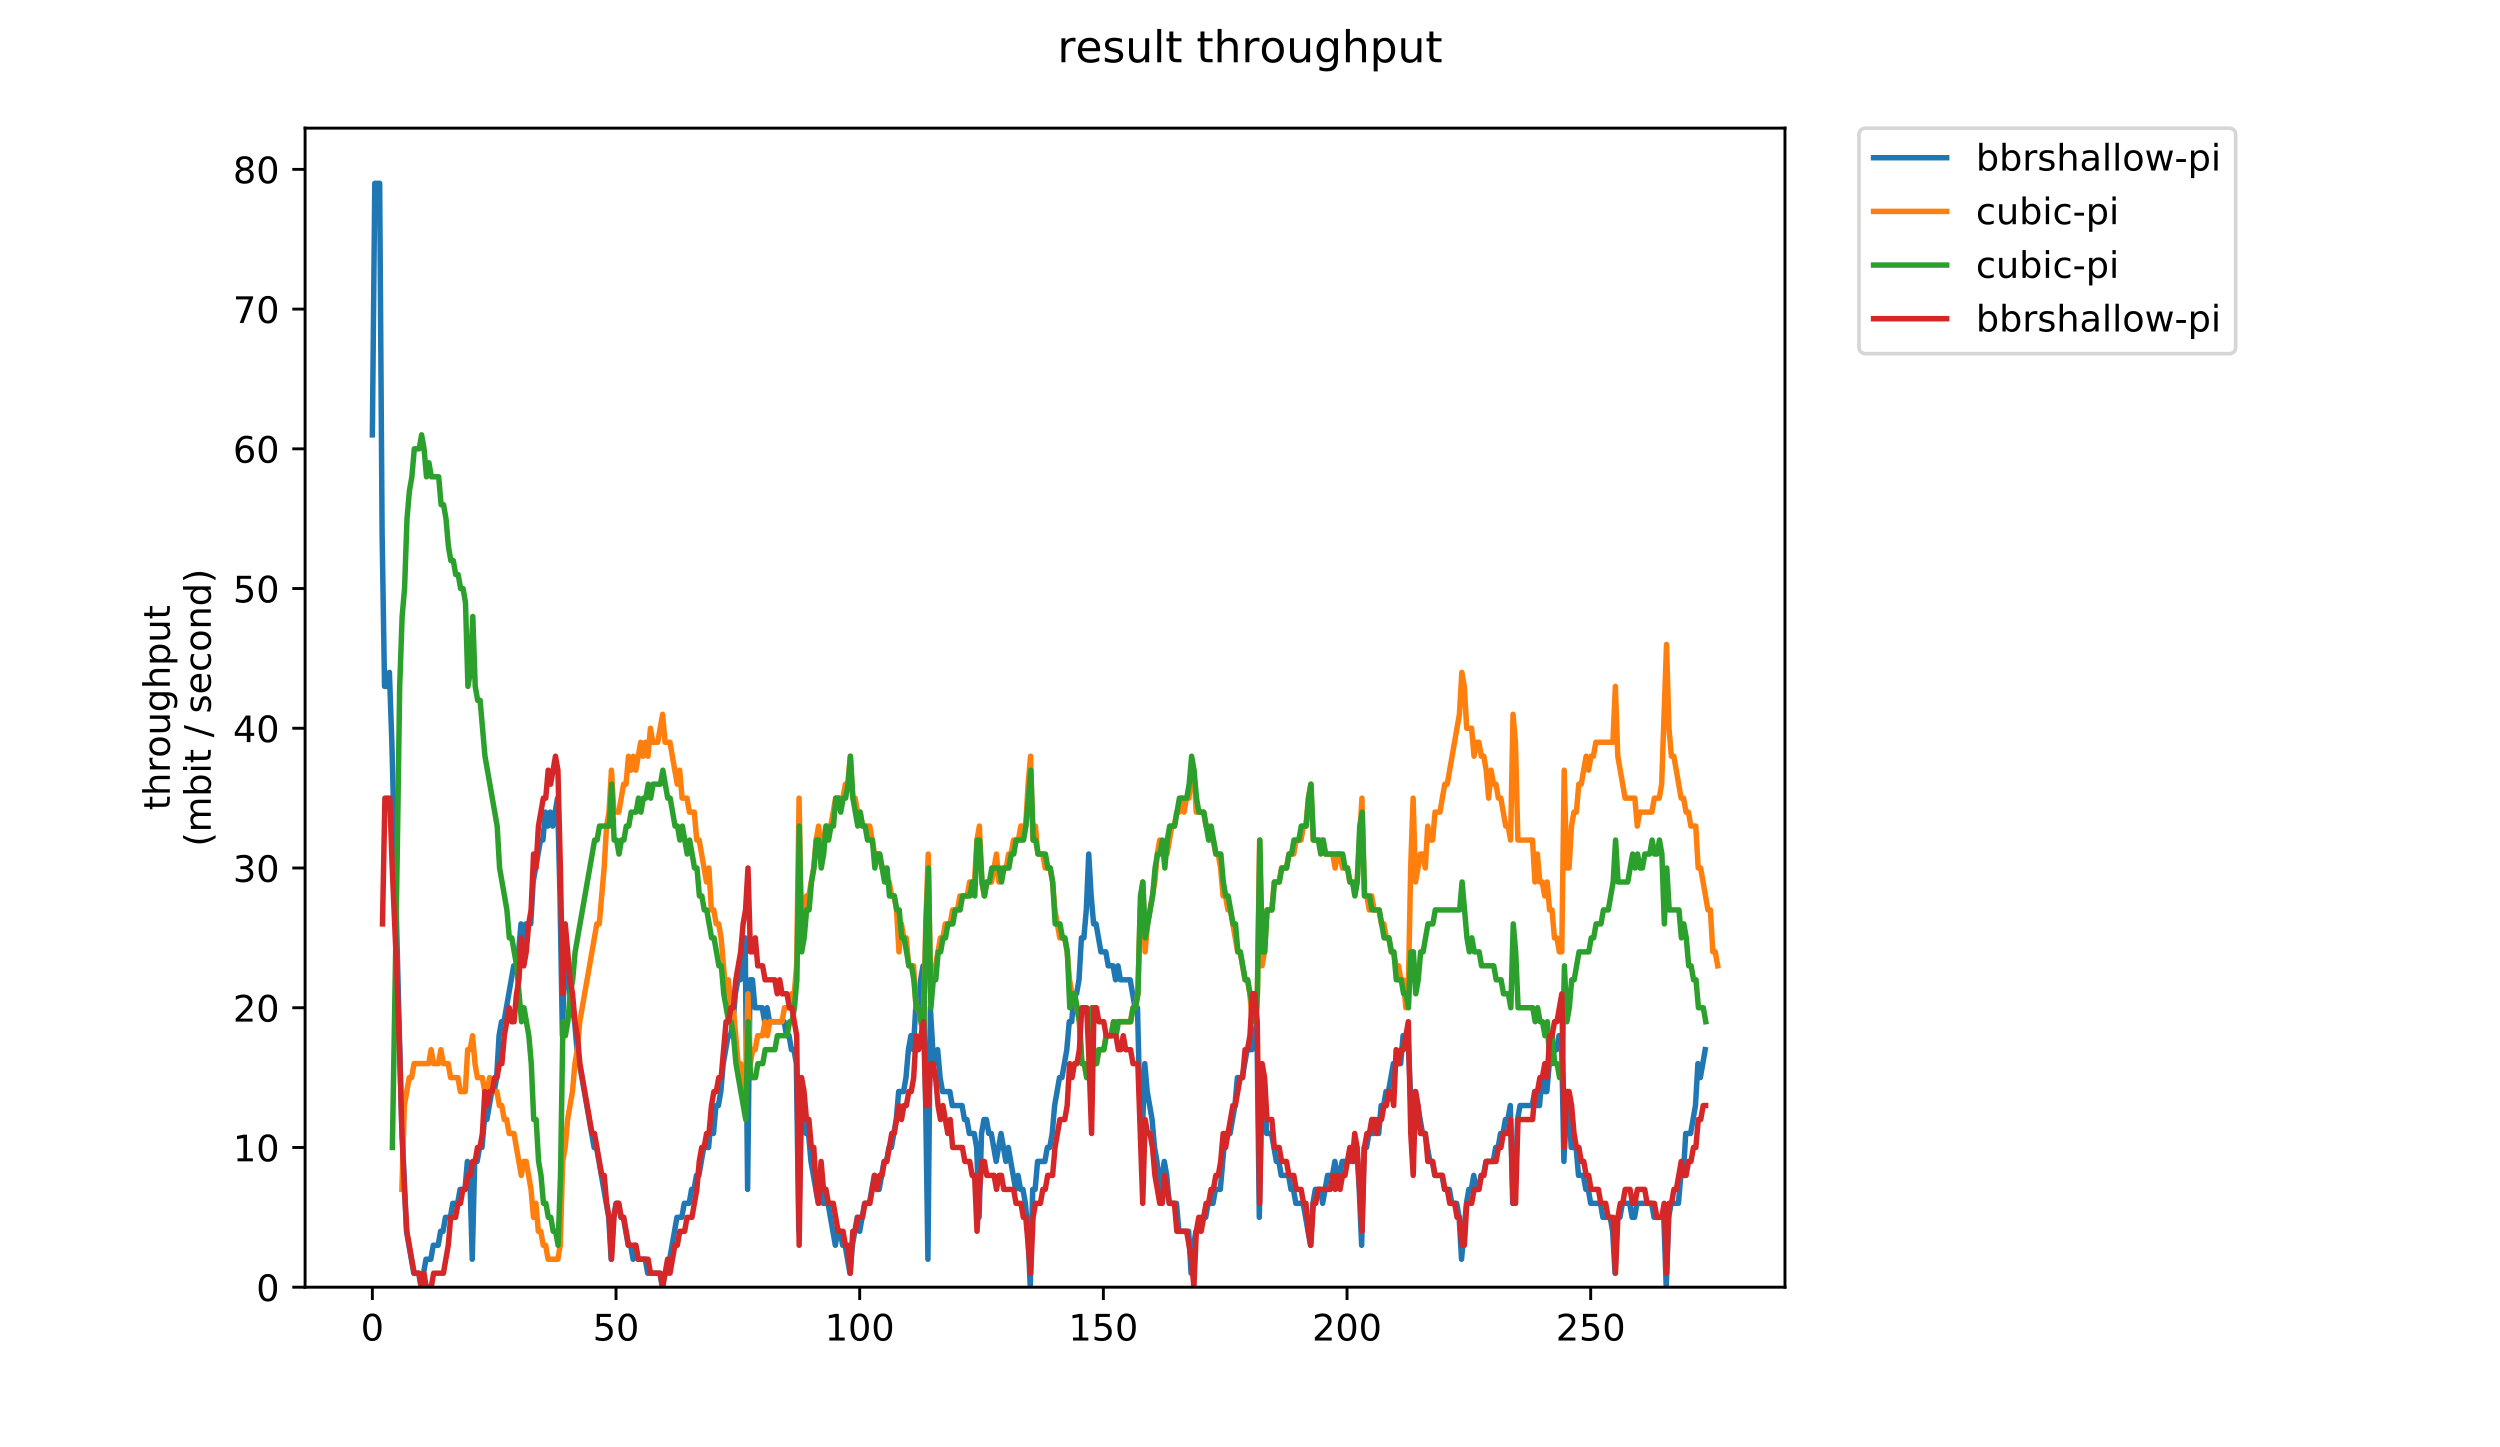 <?xml version="1.0" encoding="utf-8" standalone="no"?>
<!DOCTYPE svg PUBLIC "-//W3C//DTD SVG 1.1//EN"
  "http://www.w3.org/Graphics/SVG/1.1/DTD/svg11.dtd">
<!-- Created with matplotlib (https://matplotlib.org/) -->
<svg height="396pt" version="1.1" viewBox="0 0 684 396" width="684pt" xmlns="http://www.w3.org/2000/svg" xmlns:xlink="http://www.w3.org/1999/xlink">
 <defs>
  <style type="text/css">
*{stroke-linecap:butt;stroke-linejoin:round;}
  </style>
 </defs>
 <g id="figure_1">
  <g id="patch_1">
   <path d="M 0 396 
L 684 396 
L 684 0 
L 0 0 
z
" style="fill:#ffffff;"/>
  </g>
  <g id="axes_1">
   <g id="patch_2">
    <path d="M 83.472 352.174 
L 488.365 352.174 
L 488.365 35.062 
L 83.472 35.062 
z
" style="fill:#ffffff;"/>
   </g>
   <g id="matplotlib.axis_1">
    <g id="xtick_1">
     <g id="line2d_1">
      <defs>
       <path d="M 0 0 
L 0 3.5 
" id="mef75e52e26" style="stroke:#000000;stroke-width:0.8;"/>
      </defs>
      <g>
       <use style="stroke:#000000;stroke-width:0.8;" x="101.877" xlink:href="#mef75e52e26" y="352.174"/>
      </g>
     </g>
     <g id="text_1">
      <!-- 0 -->
      <defs>
       <path d="M 31.781 66.406 
Q 24.172 66.406 20.328 58.906 
Q 16.5 51.422 16.5 36.375 
Q 16.5 21.391 20.328 13.891 
Q 24.172 6.391 31.781 6.391 
Q 39.453 6.391 43.281 13.891 
Q 47.125 21.391 47.125 36.375 
Q 47.125 51.422 43.281 58.906 
Q 39.453 66.406 31.781 66.406 
z
M 31.781 74.219 
Q 44.047 74.219 50.516 64.516 
Q 56.984 54.828 56.984 36.375 
Q 56.984 17.969 50.516 8.266 
Q 44.047 -1.422 31.781 -1.422 
Q 19.531 -1.422 13.062 8.266 
Q 6.594 17.969 6.594 36.375 
Q 6.594 54.828 13.062 64.516 
Q 19.531 74.219 31.781 74.219 
z
" id="DejaVuSans-48"/>
      </defs>
      <g transform="translate(98.695 366.773)scale(0.1 -0.1)">
       <use xlink:href="#DejaVuSans-48"/>
      </g>
     </g>
    </g>
    <g id="xtick_2">
     <g id="line2d_2">
      <g>
       <use style="stroke:#000000;stroke-width:0.8;" x="168.544" xlink:href="#mef75e52e26" y="352.174"/>
      </g>
     </g>
     <g id="text_2">
      <!-- 50 -->
      <defs>
       <path d="M 10.797 72.906 
L 49.516 72.906 
L 49.516 64.594 
L 19.828 64.594 
L 19.828 46.734 
Q 21.969 47.469 24.109 47.828 
Q 26.266 48.188 28.422 48.188 
Q 40.625 48.188 47.75 41.5 
Q 54.891 34.812 54.891 23.391 
Q 54.891 11.625 47.562 5.094 
Q 40.234 -1.422 26.906 -1.422 
Q 22.312 -1.422 17.547 -0.641 
Q 12.797 0.141 7.719 1.703 
L 7.719 11.625 
Q 12.109 9.234 16.797 8.062 
Q 21.484 6.891 26.703 6.891 
Q 35.156 6.891 40.078 11.328 
Q 45.016 15.766 45.016 23.391 
Q 45.016 31 40.078 35.438 
Q 35.156 39.891 26.703 39.891 
Q 22.75 39.891 18.812 39.016 
Q 14.891 38.141 10.797 36.281 
z
" id="DejaVuSans-53"/>
      </defs>
      <g transform="translate(162.182 366.773)scale(0.1 -0.1)">
       <use xlink:href="#DejaVuSans-53"/>
       <use x="63.623" xlink:href="#DejaVuSans-48"/>
      </g>
     </g>
    </g>
    <g id="xtick_3">
     <g id="line2d_3">
      <g>
       <use style="stroke:#000000;stroke-width:0.8;" x="235.212" xlink:href="#mef75e52e26" y="352.174"/>
      </g>
     </g>
     <g id="text_3">
      <!-- 100 -->
      <defs>
       <path d="M 12.406 8.297 
L 28.516 8.297 
L 28.516 63.922 
L 10.984 60.406 
L 10.984 69.391 
L 28.422 72.906 
L 38.281 72.906 
L 38.281 8.297 
L 54.391 8.297 
L 54.391 0 
L 12.406 0 
z
" id="DejaVuSans-49"/>
      </defs>
      <g transform="translate(225.668 366.773)scale(0.1 -0.1)">
       <use xlink:href="#DejaVuSans-49"/>
       <use x="63.623" xlink:href="#DejaVuSans-48"/>
       <use x="127.246" xlink:href="#DejaVuSans-48"/>
      </g>
     </g>
    </g>
    <g id="xtick_4">
     <g id="line2d_4">
      <g>
       <use style="stroke:#000000;stroke-width:0.8;" x="301.879" xlink:href="#mef75e52e26" y="352.174"/>
      </g>
     </g>
     <g id="text_4">
      <!-- 150 -->
      <g transform="translate(292.335 366.773)scale(0.1 -0.1)">
       <use xlink:href="#DejaVuSans-49"/>
       <use x="63.623" xlink:href="#DejaVuSans-53"/>
       <use x="127.246" xlink:href="#DejaVuSans-48"/>
      </g>
     </g>
    </g>
    <g id="xtick_5">
     <g id="line2d_5">
      <g>
       <use style="stroke:#000000;stroke-width:0.8;" x="368.547" xlink:href="#mef75e52e26" y="352.174"/>
      </g>
     </g>
     <g id="text_5">
      <!-- 200 -->
      <defs>
       <path d="M 19.188 8.297 
L 53.609 8.297 
L 53.609 0 
L 7.328 0 
L 7.328 8.297 
Q 12.938 14.109 22.625 23.891 
Q 32.328 33.688 34.812 36.531 
Q 39.547 41.844 41.422 45.531 
Q 43.312 49.219 43.312 52.781 
Q 43.312 58.594 39.234 62.25 
Q 35.156 65.922 28.609 65.922 
Q 23.969 65.922 18.812 64.312 
Q 13.672 62.703 7.812 59.422 
L 7.812 69.391 
Q 13.766 71.781 18.938 73 
Q 24.125 74.219 28.422 74.219 
Q 39.75 74.219 46.484 68.547 
Q 53.219 62.891 53.219 53.422 
Q 53.219 48.922 51.531 44.891 
Q 49.859 40.875 45.406 35.406 
Q 44.188 33.984 37.641 27.219 
Q 31.109 20.453 19.188 8.297 
z
" id="DejaVuSans-50"/>
      </defs>
      <g transform="translate(359.003 366.773)scale(0.1 -0.1)">
       <use xlink:href="#DejaVuSans-50"/>
       <use x="63.623" xlink:href="#DejaVuSans-48"/>
       <use x="127.246" xlink:href="#DejaVuSans-48"/>
      </g>
     </g>
    </g>
    <g id="xtick_6">
     <g id="line2d_6">
      <g>
       <use style="stroke:#000000;stroke-width:0.8;" x="435.214" xlink:href="#mef75e52e26" y="352.174"/>
      </g>
     </g>
     <g id="text_6">
      <!-- 250 -->
      <g transform="translate(425.67 366.773)scale(0.1 -0.1)">
       <use xlink:href="#DejaVuSans-50"/>
       <use x="63.623" xlink:href="#DejaVuSans-53"/>
       <use x="127.246" xlink:href="#DejaVuSans-48"/>
      </g>
     </g>
    </g>
   </g>
   <g id="matplotlib.axis_2">
    <g id="ytick_1">
     <g id="line2d_7">
      <defs>
       <path d="M 0 0 
L -3.5 0 
" id="m7bef129766" style="stroke:#000000;stroke-width:0.8;"/>
      </defs>
      <g>
       <use style="stroke:#000000;stroke-width:0.8;" x="83.472" xlink:href="#m7bef129766" y="352.174"/>
      </g>
     </g>
     <g id="text_7">
      <!-- 0 -->
      <g transform="translate(70.11 355.973)scale(0.1 -0.1)">
       <use xlink:href="#DejaVuSans-48"/>
      </g>
     </g>
    </g>
    <g id="ytick_2">
     <g id="line2d_8">
      <g>
       <use style="stroke:#000000;stroke-width:0.8;" x="83.472" xlink:href="#m7bef129766" y="313.945"/>
      </g>
     </g>
     <g id="text_8">
      <!-- 10 -->
      <g transform="translate(63.747 317.744)scale(0.1 -0.1)">
       <use xlink:href="#DejaVuSans-49"/>
       <use x="63.623" xlink:href="#DejaVuSans-48"/>
      </g>
     </g>
    </g>
    <g id="ytick_3">
     <g id="line2d_9">
      <g>
       <use style="stroke:#000000;stroke-width:0.8;" x="83.472" xlink:href="#m7bef129766" y="275.716"/>
      </g>
     </g>
     <g id="text_9">
      <!-- 20 -->
      <g transform="translate(63.747 279.515)scale(0.1 -0.1)">
       <use xlink:href="#DejaVuSans-50"/>
       <use x="63.623" xlink:href="#DejaVuSans-48"/>
      </g>
     </g>
    </g>
    <g id="ytick_4">
     <g id="line2d_10">
      <g>
       <use style="stroke:#000000;stroke-width:0.8;" x="83.472" xlink:href="#m7bef129766" y="237.486"/>
      </g>
     </g>
     <g id="text_10">
      <!-- 30 -->
      <defs>
       <path d="M 40.578 39.312 
Q 47.656 37.797 51.625 33 
Q 55.609 28.219 55.609 21.188 
Q 55.609 10.406 48.188 4.484 
Q 40.766 -1.422 27.094 -1.422 
Q 22.516 -1.422 17.656 -0.516 
Q 12.797 0.391 7.625 2.203 
L 7.625 11.719 
Q 11.719 9.328 16.594 8.109 
Q 21.484 6.891 26.812 6.891 
Q 36.078 6.891 40.938 10.547 
Q 45.797 14.203 45.797 21.188 
Q 45.797 27.641 41.281 31.266 
Q 36.766 34.906 28.719 34.906 
L 20.219 34.906 
L 20.219 43.016 
L 29.109 43.016 
Q 36.375 43.016 40.234 45.922 
Q 44.094 48.828 44.094 54.297 
Q 44.094 59.906 40.109 62.906 
Q 36.141 65.922 28.719 65.922 
Q 24.656 65.922 20.016 65.031 
Q 15.375 64.156 9.812 62.312 
L 9.812 71.094 
Q 15.438 72.656 20.344 73.438 
Q 25.25 74.219 29.594 74.219 
Q 40.828 74.219 47.359 69.109 
Q 53.906 64.016 53.906 55.328 
Q 53.906 49.266 50.438 45.094 
Q 46.969 40.922 40.578 39.312 
z
" id="DejaVuSans-51"/>
      </defs>
      <g transform="translate(63.747 241.286)scale(0.1 -0.1)">
       <use xlink:href="#DejaVuSans-51"/>
       <use x="63.623" xlink:href="#DejaVuSans-48"/>
      </g>
     </g>
    </g>
    <g id="ytick_5">
     <g id="line2d_11">
      <g>
       <use style="stroke:#000000;stroke-width:0.8;" x="83.472" xlink:href="#m7bef129766" y="199.257"/>
      </g>
     </g>
     <g id="text_11">
      <!-- 40 -->
      <defs>
       <path d="M 37.797 64.312 
L 12.891 25.391 
L 37.797 25.391 
z
M 35.203 72.906 
L 47.609 72.906 
L 47.609 25.391 
L 58.016 25.391 
L 58.016 17.188 
L 47.609 17.188 
L 47.609 0 
L 37.797 0 
L 37.797 17.188 
L 4.891 17.188 
L 4.891 26.703 
z
" id="DejaVuSans-52"/>
      </defs>
      <g transform="translate(63.747 203.056)scale(0.1 -0.1)">
       <use xlink:href="#DejaVuSans-52"/>
       <use x="63.623" xlink:href="#DejaVuSans-48"/>
      </g>
     </g>
    </g>
    <g id="ytick_6">
     <g id="line2d_12">
      <g>
       <use style="stroke:#000000;stroke-width:0.8;" x="83.472" xlink:href="#m7bef129766" y="161.028"/>
      </g>
     </g>
     <g id="text_12">
      <!-- 50 -->
      <g transform="translate(63.747 164.827)scale(0.1 -0.1)">
       <use xlink:href="#DejaVuSans-53"/>
       <use x="63.623" xlink:href="#DejaVuSans-48"/>
      </g>
     </g>
    </g>
    <g id="ytick_7">
     <g id="line2d_13">
      <g>
       <use style="stroke:#000000;stroke-width:0.8;" x="83.472" xlink:href="#m7bef129766" y="122.799"/>
      </g>
     </g>
     <g id="text_13">
      <!-- 60 -->
      <defs>
       <path d="M 33.016 40.375 
Q 26.375 40.375 22.484 35.828 
Q 18.609 31.297 18.609 23.391 
Q 18.609 15.531 22.484 10.953 
Q 26.375 6.391 33.016 6.391 
Q 39.656 6.391 43.531 10.953 
Q 47.406 15.531 47.406 23.391 
Q 47.406 31.297 43.531 35.828 
Q 39.656 40.375 33.016 40.375 
z
M 52.594 71.297 
L 52.594 62.312 
Q 48.875 64.062 45.094 64.984 
Q 41.312 65.922 37.594 65.922 
Q 27.828 65.922 22.672 59.328 
Q 17.531 52.734 16.797 39.406 
Q 19.672 43.656 24.016 45.922 
Q 28.375 48.188 33.594 48.188 
Q 44.578 48.188 50.953 41.516 
Q 57.328 34.859 57.328 23.391 
Q 57.328 12.156 50.688 5.359 
Q 44.047 -1.422 33.016 -1.422 
Q 20.359 -1.422 13.672 8.266 
Q 6.984 17.969 6.984 36.375 
Q 6.984 53.656 15.188 63.938 
Q 23.391 74.219 37.203 74.219 
Q 40.922 74.219 44.703 73.484 
Q 48.484 72.75 52.594 71.297 
z
" id="DejaVuSans-54"/>
      </defs>
      <g transform="translate(63.747 126.598)scale(0.1 -0.1)">
       <use xlink:href="#DejaVuSans-54"/>
       <use x="63.623" xlink:href="#DejaVuSans-48"/>
      </g>
     </g>
    </g>
    <g id="ytick_8">
     <g id="line2d_14">
      <g>
       <use style="stroke:#000000;stroke-width:0.8;" x="83.472" xlink:href="#m7bef129766" y="84.569"/>
      </g>
     </g>
     <g id="text_14">
      <!-- 70 -->
      <defs>
       <path d="M 8.203 72.906 
L 55.078 72.906 
L 55.078 68.703 
L 28.609 0 
L 18.312 0 
L 43.219 64.594 
L 8.203 64.594 
z
" id="DejaVuSans-55"/>
      </defs>
      <g transform="translate(63.747 88.369)scale(0.1 -0.1)">
       <use xlink:href="#DejaVuSans-55"/>
       <use x="63.623" xlink:href="#DejaVuSans-48"/>
      </g>
     </g>
    </g>
    <g id="ytick_9">
     <g id="line2d_15">
      <g>
       <use style="stroke:#000000;stroke-width:0.8;" x="83.472" xlink:href="#m7bef129766" y="46.34"/>
      </g>
     </g>
     <g id="text_15">
      <!-- 80 -->
      <defs>
       <path d="M 31.781 34.625 
Q 24.75 34.625 20.719 30.859 
Q 16.703 27.094 16.703 20.516 
Q 16.703 13.922 20.719 10.156 
Q 24.75 6.391 31.781 6.391 
Q 38.812 6.391 42.859 10.172 
Q 46.922 13.969 46.922 20.516 
Q 46.922 27.094 42.891 30.859 
Q 38.875 34.625 31.781 34.625 
z
M 21.922 38.812 
Q 15.578 40.375 12.031 44.719 
Q 8.5 49.078 8.5 55.328 
Q 8.5 64.062 14.719 69.141 
Q 20.953 74.219 31.781 74.219 
Q 42.672 74.219 48.875 69.141 
Q 55.078 64.062 55.078 55.328 
Q 55.078 49.078 51.531 44.719 
Q 48 40.375 41.703 38.812 
Q 48.828 37.156 52.797 32.312 
Q 56.781 27.484 56.781 20.516 
Q 56.781 9.906 50.312 4.234 
Q 43.844 -1.422 31.781 -1.422 
Q 19.734 -1.422 13.25 4.234 
Q 6.781 9.906 6.781 20.516 
Q 6.781 27.484 10.781 32.312 
Q 14.797 37.156 21.922 38.812 
z
M 18.312 54.391 
Q 18.312 48.734 21.844 45.562 
Q 25.391 42.391 31.781 42.391 
Q 38.141 42.391 41.719 45.562 
Q 45.312 48.734 45.312 54.391 
Q 45.312 60.062 41.719 63.234 
Q 38.141 66.406 31.781 66.406 
Q 25.391 66.406 21.844 63.234 
Q 18.312 60.062 18.312 54.391 
z
" id="DejaVuSans-56"/>
      </defs>
      <g transform="translate(63.747 50.139)scale(0.1 -0.1)">
       <use xlink:href="#DejaVuSans-56"/>
       <use x="63.623" xlink:href="#DejaVuSans-48"/>
      </g>
     </g>
    </g>
    <g id="text_16">
     <!-- throughput -->
     <defs>
      <path d="M 18.312 70.219 
L 18.312 54.688 
L 36.812 54.688 
L 36.812 47.703 
L 18.312 47.703 
L 18.312 18.016 
Q 18.312 11.328 20.141 9.422 
Q 21.969 7.516 27.594 7.516 
L 36.812 7.516 
L 36.812 0 
L 27.594 0 
Q 17.188 0 13.234 3.875 
Q 9.281 7.766 9.281 18.016 
L 9.281 47.703 
L 2.688 47.703 
L 2.688 54.688 
L 9.281 54.688 
L 9.281 70.219 
z
" id="DejaVuSans-116"/>
      <path d="M 54.891 33.016 
L 54.891 0 
L 45.906 0 
L 45.906 32.719 
Q 45.906 40.484 42.875 44.328 
Q 39.844 48.188 33.797 48.188 
Q 26.516 48.188 22.312 43.547 
Q 18.109 38.922 18.109 30.906 
L 18.109 0 
L 9.078 0 
L 9.078 75.984 
L 18.109 75.984 
L 18.109 46.188 
Q 21.344 51.125 25.703 53.562 
Q 30.078 56 35.797 56 
Q 45.219 56 50.047 50.172 
Q 54.891 44.344 54.891 33.016 
z
" id="DejaVuSans-104"/>
      <path d="M 41.109 46.297 
Q 39.594 47.172 37.812 47.578 
Q 36.031 48 33.891 48 
Q 26.266 48 22.188 43.047 
Q 18.109 38.094 18.109 28.812 
L 18.109 0 
L 9.078 0 
L 9.078 54.688 
L 18.109 54.688 
L 18.109 46.188 
Q 20.953 51.172 25.484 53.578 
Q 30.031 56 36.531 56 
Q 37.453 56 38.578 55.875 
Q 39.703 55.766 41.062 55.516 
z
" id="DejaVuSans-114"/>
      <path d="M 30.609 48.391 
Q 23.391 48.391 19.188 42.75 
Q 14.984 37.109 14.984 27.297 
Q 14.984 17.484 19.156 11.844 
Q 23.344 6.203 30.609 6.203 
Q 37.797 6.203 41.984 11.859 
Q 46.188 17.531 46.188 27.297 
Q 46.188 37.016 41.984 42.703 
Q 37.797 48.391 30.609 48.391 
z
M 30.609 56 
Q 42.328 56 49.016 48.375 
Q 55.719 40.766 55.719 27.297 
Q 55.719 13.875 49.016 6.219 
Q 42.328 -1.422 30.609 -1.422 
Q 18.844 -1.422 12.172 6.219 
Q 5.516 13.875 5.516 27.297 
Q 5.516 40.766 12.172 48.375 
Q 18.844 56 30.609 56 
z
" id="DejaVuSans-111"/>
      <path d="M 8.5 21.578 
L 8.5 54.688 
L 17.484 54.688 
L 17.484 21.922 
Q 17.484 14.156 20.5 10.266 
Q 23.531 6.391 29.594 6.391 
Q 36.859 6.391 41.078 11.031 
Q 45.312 15.672 45.312 23.688 
L 45.312 54.688 
L 54.297 54.688 
L 54.297 0 
L 45.312 0 
L 45.312 8.406 
Q 42.047 3.422 37.719 1 
Q 33.406 -1.422 27.688 -1.422 
Q 18.266 -1.422 13.375 4.438 
Q 8.5 10.297 8.5 21.578 
z
M 31.109 56 
z
" id="DejaVuSans-117"/>
      <path d="M 45.406 27.984 
Q 45.406 37.75 41.375 43.109 
Q 37.359 48.484 30.078 48.484 
Q 22.859 48.484 18.828 43.109 
Q 14.797 37.75 14.797 27.984 
Q 14.797 18.266 18.828 12.891 
Q 22.859 7.516 30.078 7.516 
Q 37.359 7.516 41.375 12.891 
Q 45.406 18.266 45.406 27.984 
z
M 54.391 6.781 
Q 54.391 -7.172 48.188 -13.984 
Q 42 -20.797 29.203 -20.797 
Q 24.469 -20.797 20.266 -20.094 
Q 16.062 -19.391 12.109 -17.922 
L 12.109 -9.188 
Q 16.062 -11.328 19.922 -12.344 
Q 23.781 -13.375 27.781 -13.375 
Q 36.625 -13.375 41.016 -8.766 
Q 45.406 -4.156 45.406 5.172 
L 45.406 9.625 
Q 42.625 4.781 38.281 2.391 
Q 33.938 0 27.875 0 
Q 17.828 0 11.672 7.656 
Q 5.516 15.328 5.516 27.984 
Q 5.516 40.672 11.672 48.328 
Q 17.828 56 27.875 56 
Q 33.938 56 38.281 53.609 
Q 42.625 51.219 45.406 46.391 
L 45.406 54.688 
L 54.391 54.688 
z
" id="DejaVuSans-103"/>
      <path d="M 18.109 8.203 
L 18.109 -20.797 
L 9.078 -20.797 
L 9.078 54.688 
L 18.109 54.688 
L 18.109 46.391 
Q 20.953 51.266 25.266 53.625 
Q 29.594 56 35.594 56 
Q 45.562 56 51.781 48.094 
Q 58.016 40.188 58.016 27.297 
Q 58.016 14.406 51.781 6.484 
Q 45.562 -1.422 35.594 -1.422 
Q 29.594 -1.422 25.266 0.953 
Q 20.953 3.328 18.109 8.203 
z
M 48.688 27.297 
Q 48.688 37.203 44.609 42.844 
Q 40.531 48.484 33.406 48.484 
Q 26.266 48.484 22.188 42.844 
Q 18.109 37.203 18.109 27.297 
Q 18.109 17.391 22.188 11.75 
Q 26.266 6.109 33.406 6.109 
Q 40.531 6.109 44.609 11.75 
Q 48.688 17.391 48.688 27.297 
z
" id="DejaVuSans-112"/>
     </defs>
     <g transform="translate(46.47 221.675)rotate(-90)scale(0.1 -0.1)">
      <use xlink:href="#DejaVuSans-116"/>
      <use x="39.209" xlink:href="#DejaVuSans-104"/>
      <use x="102.588" xlink:href="#DejaVuSans-114"/>
      <use x="143.67" xlink:href="#DejaVuSans-111"/>
      <use x="204.852" xlink:href="#DejaVuSans-117"/>
      <use x="268.23" xlink:href="#DejaVuSans-103"/>
      <use x="331.707" xlink:href="#DejaVuSans-104"/>
      <use x="395.086" xlink:href="#DejaVuSans-112"/>
      <use x="458.562" xlink:href="#DejaVuSans-117"/>
      <use x="521.941" xlink:href="#DejaVuSans-116"/>
     </g>
     <!-- (mbit / second) -->
     <defs>
      <path d="M 31 75.875 
Q 24.469 64.656 21.281 53.656 
Q 18.109 42.672 18.109 31.391 
Q 18.109 20.125 21.312 9.062 
Q 24.516 -2 31 -13.188 
L 23.188 -13.188 
Q 15.875 -1.703 12.234 9.375 
Q 8.594 20.453 8.594 31.391 
Q 8.594 42.281 12.203 53.312 
Q 15.828 64.359 23.188 75.875 
z
" id="DejaVuSans-40"/>
      <path d="M 52 44.188 
Q 55.375 50.25 60.062 53.125 
Q 64.75 56 71.094 56 
Q 79.641 56 84.281 50.016 
Q 88.922 44.047 88.922 33.016 
L 88.922 0 
L 79.891 0 
L 79.891 32.719 
Q 79.891 40.578 77.094 44.375 
Q 74.312 48.188 68.609 48.188 
Q 61.625 48.188 57.562 43.547 
Q 53.516 38.922 53.516 30.906 
L 53.516 0 
L 44.484 0 
L 44.484 32.719 
Q 44.484 40.625 41.703 44.406 
Q 38.922 48.188 33.109 48.188 
Q 26.219 48.188 22.156 43.531 
Q 18.109 38.875 18.109 30.906 
L 18.109 0 
L 9.078 0 
L 9.078 54.688 
L 18.109 54.688 
L 18.109 46.188 
Q 21.188 51.219 25.484 53.609 
Q 29.781 56 35.688 56 
Q 41.656 56 45.828 52.969 
Q 50 49.953 52 44.188 
z
" id="DejaVuSans-109"/>
      <path d="M 48.688 27.297 
Q 48.688 37.203 44.609 42.844 
Q 40.531 48.484 33.406 48.484 
Q 26.266 48.484 22.188 42.844 
Q 18.109 37.203 18.109 27.297 
Q 18.109 17.391 22.188 11.75 
Q 26.266 6.109 33.406 6.109 
Q 40.531 6.109 44.609 11.75 
Q 48.688 17.391 48.688 27.297 
z
M 18.109 46.391 
Q 20.953 51.266 25.266 53.625 
Q 29.594 56 35.594 56 
Q 45.562 56 51.781 48.094 
Q 58.016 40.188 58.016 27.297 
Q 58.016 14.406 51.781 6.484 
Q 45.562 -1.422 35.594 -1.422 
Q 29.594 -1.422 25.266 0.953 
Q 20.953 3.328 18.109 8.203 
L 18.109 0 
L 9.078 0 
L 9.078 75.984 
L 18.109 75.984 
z
" id="DejaVuSans-98"/>
      <path d="M 9.422 54.688 
L 18.406 54.688 
L 18.406 0 
L 9.422 0 
z
M 9.422 75.984 
L 18.406 75.984 
L 18.406 64.594 
L 9.422 64.594 
z
" id="DejaVuSans-105"/>
      <path id="DejaVuSans-32"/>
      <path d="M 25.391 72.906 
L 33.688 72.906 
L 8.297 -9.281 
L 0 -9.281 
z
" id="DejaVuSans-47"/>
      <path d="M 44.281 53.078 
L 44.281 44.578 
Q 40.484 46.531 36.375 47.5 
Q 32.281 48.484 27.875 48.484 
Q 21.188 48.484 17.844 46.438 
Q 14.5 44.391 14.5 40.281 
Q 14.5 37.156 16.891 35.375 
Q 19.281 33.594 26.516 31.984 
L 29.594 31.297 
Q 39.156 29.25 43.188 25.516 
Q 47.219 21.781 47.219 15.094 
Q 47.219 7.469 41.188 3.016 
Q 35.156 -1.422 24.609 -1.422 
Q 20.219 -1.422 15.453 -0.562 
Q 10.688 0.297 5.422 2 
L 5.422 11.281 
Q 10.406 8.688 15.234 7.391 
Q 20.062 6.109 24.812 6.109 
Q 31.156 6.109 34.562 8.281 
Q 37.984 10.453 37.984 14.406 
Q 37.984 18.062 35.516 20.016 
Q 33.062 21.969 24.703 23.781 
L 21.578 24.516 
Q 13.234 26.266 9.516 29.906 
Q 5.812 33.547 5.812 39.891 
Q 5.812 47.609 11.281 51.797 
Q 16.75 56 26.812 56 
Q 31.781 56 36.172 55.266 
Q 40.578 54.547 44.281 53.078 
z
" id="DejaVuSans-115"/>
      <path d="M 56.203 29.594 
L 56.203 25.203 
L 14.891 25.203 
Q 15.484 15.922 20.484 11.062 
Q 25.484 6.203 34.422 6.203 
Q 39.594 6.203 44.453 7.469 
Q 49.312 8.734 54.109 11.281 
L 54.109 2.781 
Q 49.266 0.734 44.188 -0.344 
Q 39.109 -1.422 33.891 -1.422 
Q 20.797 -1.422 13.156 6.188 
Q 5.516 13.812 5.516 26.812 
Q 5.516 40.234 12.766 48.109 
Q 20.016 56 32.328 56 
Q 43.359 56 49.781 48.891 
Q 56.203 41.797 56.203 29.594 
z
M 47.219 32.234 
Q 47.125 39.594 43.094 43.984 
Q 39.062 48.391 32.422 48.391 
Q 24.906 48.391 20.391 44.141 
Q 15.875 39.891 15.188 32.172 
z
" id="DejaVuSans-101"/>
      <path d="M 48.781 52.594 
L 48.781 44.188 
Q 44.969 46.297 41.141 47.344 
Q 37.312 48.391 33.406 48.391 
Q 24.656 48.391 19.812 42.844 
Q 14.984 37.312 14.984 27.297 
Q 14.984 17.281 19.812 11.734 
Q 24.656 6.203 33.406 6.203 
Q 37.312 6.203 41.141 7.25 
Q 44.969 8.297 48.781 10.406 
L 48.781 2.094 
Q 45.016 0.344 40.984 -0.531 
Q 36.969 -1.422 32.422 -1.422 
Q 20.062 -1.422 12.781 6.344 
Q 5.516 14.109 5.516 27.297 
Q 5.516 40.672 12.859 48.328 
Q 20.219 56 33.016 56 
Q 37.156 56 41.109 55.141 
Q 45.062 54.297 48.781 52.594 
z
" id="DejaVuSans-99"/>
      <path d="M 54.891 33.016 
L 54.891 0 
L 45.906 0 
L 45.906 32.719 
Q 45.906 40.484 42.875 44.328 
Q 39.844 48.188 33.797 48.188 
Q 26.516 48.188 22.312 43.547 
Q 18.109 38.922 18.109 30.906 
L 18.109 0 
L 9.078 0 
L 9.078 54.688 
L 18.109 54.688 
L 18.109 46.188 
Q 21.344 51.125 25.703 53.562 
Q 30.078 56 35.797 56 
Q 45.219 56 50.047 50.172 
Q 54.891 44.344 54.891 33.016 
z
" id="DejaVuSans-110"/>
      <path d="M 45.406 46.391 
L 45.406 75.984 
L 54.391 75.984 
L 54.391 0 
L 45.406 0 
L 45.406 8.203 
Q 42.578 3.328 38.25 0.953 
Q 33.938 -1.422 27.875 -1.422 
Q 17.969 -1.422 11.734 6.484 
Q 5.516 14.406 5.516 27.297 
Q 5.516 40.188 11.734 48.094 
Q 17.969 56 27.875 56 
Q 33.938 56 38.25 53.625 
Q 42.578 51.266 45.406 46.391 
z
M 14.797 27.297 
Q 14.797 17.391 18.875 11.75 
Q 22.953 6.109 30.078 6.109 
Q 37.203 6.109 41.297 11.75 
Q 45.406 17.391 45.406 27.297 
Q 45.406 37.203 41.297 42.844 
Q 37.203 48.484 30.078 48.484 
Q 22.953 48.484 18.875 42.844 
Q 14.797 37.203 14.797 27.297 
z
" id="DejaVuSans-100"/>
      <path d="M 8.016 75.875 
L 15.828 75.875 
Q 23.141 64.359 26.781 53.312 
Q 30.422 42.281 30.422 31.391 
Q 30.422 20.453 26.781 9.375 
Q 23.141 -1.703 15.828 -13.188 
L 8.016 -13.188 
Q 14.5 -2 17.703 9.062 
Q 20.906 20.125 20.906 31.391 
Q 20.906 42.672 17.703 53.656 
Q 14.5 64.656 8.016 75.875 
z
" id="DejaVuSans-41"/>
     </defs>
     <g transform="translate(57.668 231.609)rotate(-90)scale(0.1 -0.1)">
      <use xlink:href="#DejaVuSans-40"/>
      <use x="39.014" xlink:href="#DejaVuSans-109"/>
      <use x="136.426" xlink:href="#DejaVuSans-98"/>
      <use x="199.902" xlink:href="#DejaVuSans-105"/>
      <use x="227.686" xlink:href="#DejaVuSans-116"/>
      <use x="266.895" xlink:href="#DejaVuSans-32"/>
      <use x="298.682" xlink:href="#DejaVuSans-47"/>
      <use x="332.373" xlink:href="#DejaVuSans-32"/>
      <use x="364.16" xlink:href="#DejaVuSans-115"/>
      <use x="416.26" xlink:href="#DejaVuSans-101"/>
      <use x="477.783" xlink:href="#DejaVuSans-99"/>
      <use x="532.764" xlink:href="#DejaVuSans-111"/>
      <use x="593.945" xlink:href="#DejaVuSans-110"/>
      <use x="657.324" xlink:href="#DejaVuSans-100"/>
      <use x="720.801" xlink:href="#DejaVuSans-41"/>
     </g>
    </g>
   </g>
   <g id="line2d_16">
    <path clip-path="url(#pc8f6d4ff69)" d="M 101.877 118.976 
L 102.543 50.163 
L 103.877 50.163 
L 104.543 145.736 
L 105.21 187.788 
L 105.877 187.788 
L 106.543 183.965 
L 107.21 203.08 
L 109.877 306.299 
L 111.21 336.882 
L 113.21 348.351 
L 114.543 348.351 
L 115.21 352.174 
L 116.543 344.528 
L 117.877 344.528 
L 118.543 340.705 
L 119.877 340.705 
L 120.543 336.882 
L 121.21 336.882 
L 121.877 333.06 
L 123.21 333.06 
L 123.877 329.237 
L 125.21 329.237 
L 125.877 325.414 
L 127.21 325.414 
L 127.877 317.768 
L 128.544 321.591 
L 129.21 344.528 
L 129.877 317.768 
L 130.544 317.768 
L 131.21 313.945 
L 131.877 313.945 
L 132.544 306.299 
L 133.21 306.299 
L 134.544 298.653 
L 135.21 298.653 
L 135.877 294.83 
L 136.544 283.362 
L 137.21 279.539 
L 137.877 279.539 
L 140.544 264.247 
L 141.21 264.247 
L 141.877 260.424 
L 142.544 252.778 
L 143.21 256.601 
L 143.877 252.778 
L 145.21 252.778 
L 145.877 241.309 
L 147.877 229.841 
L 148.544 229.841 
L 149.21 222.195 
L 149.877 226.018 
L 150.544 222.195 
L 151.211 226.018 
L 152.544 218.372 
L 153.211 245.132 
L 153.877 283.362 
L 154.544 260.424 
L 155.211 264.247 
L 155.877 271.893 
L 157.211 279.539 
L 157.877 287.184 
L 162.544 313.945 
L 163.211 313.945 
L 166.544 333.06 
L 167.211 344.528 
L 167.877 333.06 
L 168.544 329.237 
L 169.211 329.237 
L 169.877 333.06 
L 170.544 333.06 
L 171.877 340.705 
L 172.544 340.705 
L 173.211 344.528 
L 173.877 340.705 
L 174.544 344.528 
L 176.544 344.528 
L 177.211 348.351 
L 180.544 348.351 
L 181.211 352.174 
L 181.878 348.351 
L 182.544 348.351 
L 185.211 333.06 
L 186.544 333.06 
L 187.211 329.237 
L 188.544 329.237 
L 189.211 325.414 
L 189.878 325.414 
L 190.544 321.591 
L 191.211 321.591 
L 192.544 313.945 
L 193.878 313.945 
L 194.544 306.299 
L 195.211 310.122 
L 195.878 302.476 
L 196.544 302.476 
L 197.211 298.653 
L 197.878 291.007 
L 199.211 283.362 
L 199.878 283.362 
L 200.544 279.539 
L 201.211 271.893 
L 201.878 268.07 
L 202.544 268.07 
L 203.211 264.247 
L 203.878 256.601 
L 204.544 325.414 
L 205.211 268.07 
L 205.878 268.07 
L 206.545 275.716 
L 208.545 275.716 
L 209.211 279.539 
L 209.878 275.716 
L 210.545 279.539 
L 214.545 279.539 
L 215.211 283.362 
L 215.878 283.362 
L 216.545 287.184 
L 217.211 287.184 
L 217.878 291.007 
L 218.545 336.882 
L 219.211 302.476 
L 220.545 310.122 
L 221.211 310.122 
L 221.878 317.768 
L 223.878 329.237 
L 224.545 321.591 
L 225.211 329.237 
L 226.545 329.237 
L 228.545 340.705 
L 229.211 336.882 
L 229.878 336.882 
L 230.545 340.705 
L 231.211 340.705 
L 232.545 348.351 
L 233.212 340.705 
L 234.545 333.06 
L 235.212 336.882 
L 236.545 329.237 
L 237.878 329.237 
L 239.212 321.591 
L 239.878 325.414 
L 240.545 325.414 
L 241.878 317.768 
L 242.545 317.768 
L 243.212 313.945 
L 243.878 313.945 
L 245.212 306.299 
L 245.878 298.653 
L 247.212 298.653 
L 247.878 294.83 
L 248.545 287.184 
L 249.212 283.362 
L 249.878 287.184 
L 250.545 275.716 
L 251.212 275.716 
L 251.878 268.07 
L 252.545 264.247 
L 253.212 298.653 
L 253.878 344.528 
L 254.545 275.716 
L 255.212 287.184 
L 255.878 291.007 
L 256.545 287.184 
L 257.212 294.83 
L 257.878 298.653 
L 259.879 298.653 
L 260.545 302.476 
L 263.212 302.476 
L 263.879 306.299 
L 264.545 306.299 
L 265.212 310.122 
L 266.545 310.122 
L 267.212 313.945 
L 267.879 333.06 
L 268.545 310.122 
L 269.212 306.299 
L 269.879 306.299 
L 270.545 310.122 
L 271.212 310.122 
L 272.545 317.768 
L 273.879 310.122 
L 275.212 317.768 
L 275.879 313.945 
L 277.879 325.414 
L 278.545 321.591 
L 279.212 325.414 
L 279.879 325.414 
L 280.545 329.237 
L 281.212 336.882 
L 281.879 352.174 
L 282.545 325.414 
L 283.212 325.414 
L 283.879 317.768 
L 285.879 317.768 
L 286.546 313.945 
L 287.212 313.945 
L 287.879 310.122 
L 288.546 302.476 
L 289.879 294.83 
L 290.546 294.83 
L 291.879 287.184 
L 292.546 279.539 
L 293.212 279.539 
L 293.879 271.893 
L 294.546 271.893 
L 295.212 268.07 
L 295.879 256.601 
L 296.546 256.601 
L 297.212 248.955 
L 297.879 233.663 
L 298.546 245.132 
L 299.212 252.778 
L 299.879 252.778 
L 301.212 260.424 
L 302.546 260.424 
L 303.212 264.247 
L 304.546 264.247 
L 305.212 268.07 
L 305.879 264.247 
L 306.546 268.07 
L 309.212 268.07 
L 310.546 275.716 
L 311.212 275.716 
L 311.879 302.476 
L 312.546 310.122 
L 313.212 291.007 
L 313.879 298.653 
L 315.213 306.299 
L 315.879 313.945 
L 316.546 317.768 
L 317.213 325.414 
L 318.546 317.768 
L 319.213 321.591 
L 319.879 329.237 
L 321.879 329.237 
L 322.546 336.882 
L 325.213 336.882 
L 325.879 348.351 
L 326.546 340.705 
L 327.213 336.882 
L 327.879 336.882 
L 328.546 333.06 
L 329.879 333.06 
L 330.546 329.237 
L 331.879 329.237 
L 332.546 325.414 
L 333.879 325.414 
L 335.213 310.122 
L 336.546 310.122 
L 337.879 302.476 
L 338.546 294.83 
L 339.879 294.83 
L 341.213 287.184 
L 342.546 287.184 
L 343.88 279.539 
L 344.546 333.06 
L 345.213 298.653 
L 345.88 294.83 
L 346.546 310.122 
L 347.88 310.122 
L 349.213 317.768 
L 349.88 317.768 
L 350.546 321.591 
L 352.546 321.591 
L 353.213 325.414 
L 353.88 325.414 
L 354.546 329.237 
L 356.546 329.237 
L 358.546 340.705 
L 359.213 329.237 
L 359.88 325.414 
L 361.213 325.414 
L 361.88 329.237 
L 363.213 321.591 
L 364.546 321.591 
L 365.213 317.768 
L 365.88 321.591 
L 366.546 321.591 
L 367.213 317.768 
L 369.213 317.768 
L 369.88 313.945 
L 370.547 317.768 
L 371.213 313.945 
L 371.88 325.414 
L 372.547 340.705 
L 373.213 313.945 
L 373.88 313.945 
L 374.547 310.122 
L 375.88 310.122 
L 376.547 306.299 
L 377.213 310.122 
L 377.88 302.476 
L 378.547 302.476 
L 379.213 298.653 
L 379.88 298.653 
L 381.213 291.007 
L 383.213 291.007 
L 383.88 283.362 
L 385.213 283.362 
L 385.88 298.653 
L 386.547 317.768 
L 387.213 298.653 
L 389.213 310.122 
L 389.88 310.122 
L 391.213 317.768 
L 391.88 317.768 
L 392.547 321.591 
L 394.547 321.591 
L 395.214 325.414 
L 396.547 325.414 
L 397.214 329.237 
L 398.547 329.237 
L 399.214 333.06 
L 399.88 344.528 
L 401.214 329.237 
L 401.88 325.414 
L 402.547 325.414 
L 403.214 321.591 
L 403.88 325.414 
L 404.547 325.414 
L 405.214 321.591 
L 405.88 321.591 
L 406.547 317.768 
L 408.547 317.768 
L 409.214 313.945 
L 409.88 313.945 
L 410.547 310.122 
L 411.214 310.122 
L 411.88 306.299 
L 412.547 306.299 
L 413.214 302.476 
L 413.88 329.237 
L 414.547 325.414 
L 415.214 306.299 
L 415.88 302.476 
L 419.214 302.476 
L 419.88 298.653 
L 420.547 302.476 
L 421.214 302.476 
L 421.88 294.83 
L 422.547 298.653 
L 423.214 298.653 
L 423.881 291.007 
L 424.547 291.007 
L 425.214 287.184 
L 425.881 287.184 
L 426.547 283.362 
L 427.214 283.362 
L 427.881 317.768 
L 428.547 302.476 
L 429.214 302.476 
L 429.881 313.945 
L 431.214 313.945 
L 431.881 321.591 
L 433.214 321.591 
L 433.881 325.414 
L 434.547 325.414 
L 435.214 329.237 
L 437.881 329.237 
L 438.547 333.06 
L 440.547 333.06 
L 441.214 336.882 
L 441.881 348.351 
L 442.547 333.06 
L 443.214 333.06 
L 443.881 329.237 
L 445.881 329.237 
L 446.547 333.06 
L 447.214 333.06 
L 447.881 329.237 
L 451.881 329.237 
L 452.548 333.06 
L 455.214 333.06 
L 455.881 352.174 
L 456.548 333.06 
L 457.214 329.237 
L 459.214 329.237 
L 459.881 321.591 
L 460.548 321.591 
L 461.214 310.122 
L 462.548 310.122 
L 463.881 302.476 
L 464.548 291.007 
L 465.214 294.83 
L 466.548 287.184 
L 466.548 287.184 
" style="fill:none;stroke:#1f77b4;stroke-linecap:square;stroke-width:1.5;"/>
   </g>
   <g id="line2d_17">
    <path clip-path="url(#pc8f6d4ff69)" d="M 109.957 325.414 
L 110.623 302.476 
L 111.957 294.83 
L 112.623 294.83 
L 113.29 291.007 
L 117.29 291.007 
L 117.957 287.184 
L 118.623 291.007 
L 119.957 291.007 
L 120.623 287.184 
L 121.29 291.007 
L 122.623 291.007 
L 123.29 294.83 
L 125.29 294.83 
L 125.957 298.653 
L 127.29 298.653 
L 127.957 287.184 
L 128.624 287.184 
L 129.29 283.362 
L 129.957 291.007 
L 130.624 294.83 
L 131.957 294.83 
L 132.624 298.653 
L 133.29 298.653 
L 133.957 294.83 
L 134.624 298.653 
L 135.957 298.653 
L 136.624 302.476 
L 137.29 302.476 
L 137.957 306.299 
L 138.624 306.299 
L 139.29 310.122 
L 140.624 310.122 
L 142.624 321.591 
L 143.29 317.768 
L 143.957 317.768 
L 145.29 325.414 
L 145.957 333.06 
L 146.624 329.237 
L 147.29 336.882 
L 147.957 336.882 
L 148.624 340.705 
L 149.29 340.705 
L 149.957 344.528 
L 152.624 344.528 
L 153.291 340.705 
L 153.957 317.768 
L 154.624 313.945 
L 155.291 306.299 
L 156.624 298.653 
L 157.291 291.007 
L 157.957 287.184 
L 158.624 279.539 
L 163.291 252.778 
L 163.957 252.778 
L 165.291 237.486 
L 165.957 226.018 
L 166.624 222.195 
L 167.291 210.726 
L 167.957 222.195 
L 169.291 222.195 
L 170.624 214.549 
L 171.291 214.549 
L 171.957 206.903 
L 172.624 210.726 
L 173.291 206.903 
L 173.957 210.726 
L 175.291 203.08 
L 175.957 206.903 
L 176.624 203.08 
L 177.291 206.903 
L 177.958 199.257 
L 178.624 203.08 
L 179.958 203.08 
L 181.291 195.434 
L 181.958 203.08 
L 183.291 203.08 
L 185.291 214.549 
L 185.958 210.726 
L 186.624 218.372 
L 187.958 218.372 
L 188.624 222.195 
L 189.958 222.195 
L 190.624 229.841 
L 191.291 229.841 
L 193.291 241.309 
L 193.958 237.486 
L 194.624 248.955 
L 195.291 248.955 
L 195.958 252.778 
L 196.624 252.778 
L 197.291 256.601 
L 198.624 271.893 
L 199.291 268.07 
L 199.958 275.716 
L 200.624 275.716 
L 201.958 291.007 
L 202.624 291.007 
L 203.291 294.83 
L 203.958 302.476 
L 204.624 271.893 
L 205.291 291.007 
L 205.958 287.184 
L 206.625 287.184 
L 207.291 283.362 
L 208.625 283.362 
L 209.291 279.539 
L 209.958 283.362 
L 210.625 279.539 
L 213.958 279.539 
L 214.625 275.716 
L 215.958 275.716 
L 216.625 271.893 
L 217.291 271.893 
L 217.958 264.247 
L 218.625 218.372 
L 219.291 256.601 
L 219.958 252.778 
L 220.625 245.132 
L 221.291 245.132 
L 222.625 237.486 
L 223.291 229.841 
L 223.958 226.018 
L 224.625 233.663 
L 225.958 226.018 
L 227.291 226.018 
L 228.625 218.372 
L 230.625 218.372 
L 231.291 214.549 
L 231.958 214.549 
L 232.625 206.903 
L 233.292 218.372 
L 233.958 218.372 
L 234.625 222.195 
L 235.292 222.195 
L 235.958 226.018 
L 237.958 226.018 
L 239.292 233.663 
L 240.625 233.663 
L 241.292 237.486 
L 241.958 237.486 
L 242.625 241.309 
L 243.292 241.309 
L 243.958 245.132 
L 244.625 245.132 
L 245.292 248.955 
L 245.958 260.424 
L 246.625 252.778 
L 247.292 256.601 
L 247.958 256.601 
L 248.625 264.247 
L 249.958 264.247 
L 250.625 275.716 
L 251.292 275.716 
L 252.625 283.362 
L 253.292 252.778 
L 253.958 233.663 
L 254.625 271.893 
L 257.292 256.601 
L 257.958 256.601 
L 258.625 252.778 
L 259.959 252.778 
L 260.625 248.955 
L 261.959 248.955 
L 262.625 245.132 
L 264.625 245.132 
L 265.292 241.309 
L 266.625 241.309 
L 267.292 229.841 
L 267.959 226.018 
L 268.625 241.309 
L 269.292 245.132 
L 269.959 241.309 
L 271.292 241.309 
L 272.625 233.663 
L 273.292 241.309 
L 273.959 237.486 
L 275.292 237.486 
L 275.959 233.663 
L 276.625 233.663 
L 277.292 229.841 
L 278.625 229.841 
L 279.292 226.018 
L 280.625 226.018 
L 281.292 214.549 
L 281.959 206.903 
L 282.625 229.841 
L 283.292 226.018 
L 283.959 233.663 
L 285.292 233.663 
L 285.959 237.486 
L 287.292 237.486 
L 287.959 241.309 
L 288.626 248.955 
L 289.959 256.601 
L 291.292 256.601 
L 291.959 260.424 
L 292.626 268.07 
L 293.292 271.893 
L 293.959 271.893 
L 295.292 279.539 
L 295.959 291.007 
L 296.626 291.007 
L 297.292 294.83 
L 297.959 294.83 
L 298.626 279.539 
L 299.292 291.007 
L 299.959 291.007 
L 300.626 287.184 
L 301.959 287.184 
L 302.626 283.362 
L 303.959 283.362 
L 304.626 279.539 
L 309.292 279.539 
L 309.959 275.716 
L 310.626 275.716 
L 311.292 271.893 
L 311.959 248.955 
L 312.626 241.309 
L 313.292 260.424 
L 313.959 252.778 
L 315.959 241.309 
L 316.626 233.663 
L 317.293 229.841 
L 317.959 233.663 
L 319.293 233.663 
L 320.626 226.018 
L 321.293 226.018 
L 321.959 222.195 
L 322.626 222.195 
L 323.293 218.372 
L 323.959 222.195 
L 324.626 218.372 
L 325.293 218.372 
L 325.959 210.726 
L 326.626 210.726 
L 327.293 222.195 
L 329.293 222.195 
L 329.959 226.018 
L 330.626 226.018 
L 331.293 229.841 
L 331.959 229.841 
L 332.626 233.663 
L 333.293 233.663 
L 333.959 237.486 
L 334.626 245.132 
L 335.293 245.132 
L 335.959 248.955 
L 336.626 248.955 
L 338.626 260.424 
L 339.293 260.424 
L 340.626 268.07 
L 341.293 268.07 
L 341.96 271.893 
L 342.626 279.539 
L 343.293 279.539 
L 343.96 275.716 
L 344.626 229.841 
L 345.293 264.247 
L 345.96 260.424 
L 346.626 248.955 
L 347.96 248.955 
L 348.626 241.309 
L 349.96 241.309 
L 350.626 237.486 
L 351.96 237.486 
L 352.626 233.663 
L 353.96 233.663 
L 354.626 229.841 
L 355.96 229.841 
L 356.626 226.018 
L 357.293 226.018 
L 357.96 218.372 
L 358.626 214.549 
L 359.293 229.841 
L 361.96 229.841 
L 362.626 233.663 
L 364.626 233.663 
L 365.293 237.486 
L 365.96 233.663 
L 366.626 233.663 
L 367.293 237.486 
L 368.627 237.486 
L 369.293 241.309 
L 371.293 241.309 
L 372.627 218.372 
L 373.293 245.132 
L 373.96 245.132 
L 374.627 248.955 
L 375.293 245.132 
L 375.96 248.955 
L 377.293 248.955 
L 377.96 252.778 
L 378.627 252.778 
L 379.293 256.601 
L 379.96 256.601 
L 380.627 260.424 
L 381.293 260.424 
L 381.96 264.247 
L 382.627 264.247 
L 383.293 268.07 
L 383.96 268.07 
L 384.627 275.716 
L 385.293 271.893 
L 385.96 237.486 
L 386.627 218.372 
L 387.293 241.309 
L 388.627 233.663 
L 389.293 233.663 
L 389.96 237.486 
L 390.627 226.018 
L 391.293 229.841 
L 391.96 229.841 
L 392.627 222.195 
L 393.96 222.195 
L 395.294 214.549 
L 395.96 214.549 
L 399.294 195.434 
L 399.96 183.965 
L 400.627 187.788 
L 401.294 199.257 
L 402.627 199.257 
L 403.294 206.903 
L 403.96 203.08 
L 404.627 203.08 
L 405.294 206.903 
L 405.96 206.903 
L 406.627 210.726 
L 407.294 218.372 
L 407.96 210.726 
L 408.627 214.549 
L 409.294 214.549 
L 409.96 218.372 
L 410.627 218.372 
L 411.96 226.018 
L 412.627 226.018 
L 413.294 229.841 
L 413.96 195.434 
L 414.627 203.08 
L 415.294 229.841 
L 419.294 229.841 
L 419.96 241.309 
L 420.627 233.663 
L 421.294 241.309 
L 421.96 241.309 
L 422.627 245.132 
L 423.294 241.309 
L 423.961 248.955 
L 424.627 248.955 
L 425.294 256.601 
L 425.961 256.601 
L 426.627 260.424 
L 427.294 260.424 
L 427.961 210.726 
L 428.627 237.486 
L 429.294 237.486 
L 429.961 226.018 
L 430.627 222.195 
L 431.294 222.195 
L 431.961 214.549 
L 432.627 214.549 
L 433.961 206.903 
L 434.627 210.726 
L 435.294 206.903 
L 435.961 206.903 
L 436.627 203.08 
L 441.294 203.08 
L 441.961 187.788 
L 442.627 206.903 
L 444.627 218.372 
L 447.294 218.372 
L 447.961 226.018 
L 448.627 222.195 
L 451.961 222.195 
L 452.628 218.372 
L 453.961 218.372 
L 454.628 214.549 
L 455.961 176.32 
L 456.628 199.257 
L 457.294 206.903 
L 457.961 206.903 
L 459.961 218.372 
L 460.628 218.372 
L 461.294 222.195 
L 461.961 222.195 
L 462.628 226.018 
L 463.961 226.018 
L 464.628 237.486 
L 465.294 237.486 
L 467.294 248.955 
L 467.961 248.955 
L 468.628 260.424 
L 469.294 260.424 
L 469.961 264.247 
L 469.961 264.247 
" style="fill:none;stroke:#ff7f0e;stroke-linecap:square;stroke-width:1.5;"/>
   </g>
   <g id="line2d_18">
    <path clip-path="url(#pc8f6d4ff69)" d="M 107.355 313.945 
L 108.689 233.663 
L 109.355 187.788 
L 110.022 168.674 
L 110.689 161.028 
L 111.355 141.913 
L 112.022 134.267 
L 112.689 130.444 
L 113.355 122.799 
L 114.689 122.799 
L 115.355 118.976 
L 116.022 122.799 
L 116.689 130.444 
L 117.355 126.622 
L 118.022 130.444 
L 120.022 130.444 
L 120.689 138.09 
L 121.355 138.09 
L 122.022 141.913 
L 122.689 149.559 
L 123.356 153.382 
L 124.022 153.382 
L 124.689 157.205 
L 125.356 157.205 
L 126.022 161.028 
L 126.689 161.028 
L 127.356 164.851 
L 128.022 187.788 
L 128.689 183.965 
L 129.356 168.674 
L 130.022 187.788 
L 130.689 191.611 
L 131.356 191.611 
L 132.689 206.903 
L 136.022 226.018 
L 136.689 237.486 
L 138.689 248.955 
L 139.356 256.601 
L 140.022 256.601 
L 141.356 264.247 
L 142.689 279.539 
L 143.356 275.716 
L 144.689 283.362 
L 145.356 291.007 
L 146.022 306.299 
L 146.689 306.299 
L 147.356 317.768 
L 148.022 321.591 
L 148.689 329.237 
L 149.356 329.237 
L 150.022 333.06 
L 150.689 333.06 
L 151.356 336.882 
L 152.023 336.882 
L 152.689 340.705 
L 153.356 321.591 
L 154.023 279.539 
L 154.689 283.362 
L 155.356 279.539 
L 156.023 271.893 
L 156.689 268.07 
L 157.356 260.424 
L 162.689 229.841 
L 163.356 229.841 
L 164.023 226.018 
L 166.689 226.018 
L 167.356 214.549 
L 168.023 229.841 
L 168.689 229.841 
L 169.356 233.663 
L 170.023 229.841 
L 170.689 229.841 
L 171.356 226.018 
L 172.023 226.018 
L 172.689 222.195 
L 174.023 222.195 
L 174.689 218.372 
L 175.356 222.195 
L 176.023 218.372 
L 176.689 218.372 
L 177.356 214.549 
L 178.023 218.372 
L 178.69 214.549 
L 180.69 214.549 
L 181.356 210.726 
L 182.69 218.372 
L 183.356 218.372 
L 184.69 226.018 
L 185.356 226.018 
L 186.023 229.841 
L 186.69 226.018 
L 188.023 233.663 
L 188.69 229.841 
L 190.023 237.486 
L 190.69 237.486 
L 191.356 245.132 
L 192.023 245.132 
L 192.69 248.955 
L 193.356 248.955 
L 194.69 256.601 
L 195.356 256.601 
L 196.69 264.247 
L 197.356 264.247 
L 198.023 271.893 
L 199.356 279.539 
L 200.023 279.539 
L 200.69 283.362 
L 201.356 291.007 
L 204.023 306.299 
L 204.69 279.539 
L 205.357 294.83 
L 206.69 294.83 
L 207.357 291.007 
L 208.69 291.007 
L 209.357 287.184 
L 212.023 287.184 
L 212.69 283.362 
L 215.357 283.362 
L 216.023 279.539 
L 216.69 279.539 
L 217.357 275.716 
L 218.023 268.07 
L 218.69 226.018 
L 219.357 260.424 
L 220.023 256.601 
L 220.69 248.955 
L 221.357 248.955 
L 222.023 241.309 
L 222.69 237.486 
L 223.357 229.841 
L 224.023 229.841 
L 224.69 237.486 
L 225.357 233.663 
L 226.023 226.018 
L 226.69 229.841 
L 227.357 226.018 
L 228.023 226.018 
L 228.69 218.372 
L 229.357 218.372 
L 230.023 222.195 
L 230.69 218.372 
L 231.357 218.372 
L 232.024 214.549 
L 232.69 206.903 
L 233.357 218.372 
L 234.69 226.018 
L 235.357 222.195 
L 236.024 226.018 
L 236.69 226.018 
L 237.357 229.841 
L 238.69 229.841 
L 239.357 237.486 
L 240.024 233.663 
L 240.69 233.663 
L 242.024 241.309 
L 242.69 237.486 
L 243.357 245.132 
L 244.69 245.132 
L 245.357 248.955 
L 246.024 248.955 
L 246.69 256.601 
L 247.357 256.601 
L 248.69 264.247 
L 249.357 264.247 
L 250.024 268.07 
L 250.69 275.716 
L 251.357 275.716 
L 252.69 283.362 
L 253.357 252.778 
L 254.024 237.486 
L 254.69 275.716 
L 255.357 268.07 
L 256.024 268.07 
L 256.69 260.424 
L 257.357 260.424 
L 258.024 256.601 
L 258.69 256.601 
L 259.357 252.778 
L 260.691 252.778 
L 261.357 248.955 
L 262.691 248.955 
L 263.357 245.132 
L 265.357 245.132 
L 266.024 241.309 
L 266.691 245.132 
L 267.357 229.841 
L 268.024 229.841 
L 268.691 241.309 
L 269.357 245.132 
L 270.024 241.309 
L 270.691 241.309 
L 271.357 237.486 
L 273.357 237.486 
L 274.024 241.309 
L 274.691 237.486 
L 276.024 237.486 
L 276.691 233.663 
L 277.357 233.663 
L 278.024 229.841 
L 280.024 229.841 
L 280.691 226.018 
L 282.024 210.726 
L 282.691 229.841 
L 283.357 229.841 
L 284.024 233.663 
L 286.024 233.663 
L 286.691 237.486 
L 287.358 237.486 
L 288.024 241.309 
L 288.691 252.778 
L 290.024 252.778 
L 290.691 256.601 
L 291.358 256.601 
L 292.024 260.424 
L 292.691 275.716 
L 293.358 271.893 
L 294.024 271.893 
L 295.358 279.539 
L 296.024 291.007 
L 296.691 291.007 
L 297.358 294.83 
L 298.024 291.007 
L 298.691 275.716 
L 299.358 291.007 
L 300.024 291.007 
L 300.691 287.184 
L 302.024 287.184 
L 302.691 283.362 
L 304.024 283.362 
L 304.691 279.539 
L 305.358 283.362 
L 306.024 279.539 
L 309.358 279.539 
L 310.024 275.716 
L 310.691 275.716 
L 311.358 271.893 
L 312.024 245.132 
L 312.691 241.309 
L 313.358 256.601 
L 315.358 245.132 
L 316.025 237.486 
L 316.691 233.663 
L 317.358 233.663 
L 318.025 229.841 
L 318.691 237.486 
L 319.358 229.841 
L 320.025 226.018 
L 321.358 226.018 
L 322.691 218.372 
L 324.691 218.372 
L 325.358 214.549 
L 326.025 206.903 
L 326.691 210.726 
L 327.358 218.372 
L 328.025 222.195 
L 329.358 222.195 
L 330.691 229.841 
L 331.358 226.018 
L 332.691 233.663 
L 334.025 233.663 
L 334.691 241.309 
L 335.358 245.132 
L 336.025 245.132 
L 337.358 252.778 
L 338.025 252.778 
L 338.691 260.424 
L 339.358 260.424 
L 340.692 268.07 
L 341.358 268.07 
L 343.358 279.539 
L 344.025 271.893 
L 344.692 229.841 
L 345.358 260.424 
L 346.025 260.424 
L 346.692 248.955 
L 348.025 248.955 
L 348.692 241.309 
L 350.025 241.309 
L 350.692 237.486 
L 352.025 237.486 
L 352.692 233.663 
L 353.358 233.663 
L 354.025 229.841 
L 355.358 229.841 
L 356.025 226.018 
L 357.358 226.018 
L 358.025 218.372 
L 358.692 214.549 
L 359.358 229.841 
L 360.692 229.841 
L 361.358 233.663 
L 362.025 229.841 
L 362.692 233.663 
L 367.358 233.663 
L 368.025 237.486 
L 368.692 237.486 
L 369.359 241.309 
L 370.025 241.309 
L 370.692 245.132 
L 371.359 241.309 
L 372.025 226.018 
L 372.692 222.195 
L 373.359 245.132 
L 374.692 245.132 
L 375.359 248.955 
L 377.359 248.955 
L 378.692 256.601 
L 380.025 256.601 
L 380.692 260.424 
L 381.359 260.424 
L 382.025 268.07 
L 383.359 268.07 
L 384.025 271.893 
L 384.692 271.893 
L 385.359 275.716 
L 386.025 260.424 
L 386.692 260.424 
L 387.359 271.893 
L 388.025 268.07 
L 388.692 260.424 
L 389.359 260.424 
L 390.692 252.778 
L 392.025 252.778 
L 392.692 248.955 
L 399.359 248.955 
L 400.026 241.309 
L 401.359 256.601 
L 402.026 260.424 
L 402.692 256.601 
L 403.359 260.424 
L 404.692 260.424 
L 405.359 264.247 
L 408.692 264.247 
L 409.359 268.07 
L 410.692 268.07 
L 411.359 271.893 
L 412.692 271.893 
L 413.359 275.716 
L 414.026 252.778 
L 414.692 260.424 
L 415.359 275.716 
L 419.359 275.716 
L 420.026 279.539 
L 420.692 275.716 
L 421.359 279.539 
L 422.026 279.539 
L 422.693 283.362 
L 423.359 279.539 
L 424.026 291.007 
L 424.693 283.362 
L 425.359 291.007 
L 426.026 291.007 
L 426.693 294.83 
L 427.359 294.83 
L 428.026 264.247 
L 428.693 279.539 
L 429.359 275.716 
L 430.026 268.07 
L 430.693 268.07 
L 432.026 260.424 
L 434.693 260.424 
L 435.359 256.601 
L 436.026 256.601 
L 436.693 252.778 
L 438.026 252.778 
L 438.693 248.955 
L 440.026 248.955 
L 441.359 241.309 
L 442.026 229.841 
L 442.693 241.309 
L 445.359 241.309 
L 446.693 233.663 
L 447.359 237.486 
L 448.026 233.663 
L 448.693 237.486 
L 449.36 237.486 
L 450.026 233.663 
L 451.36 233.663 
L 452.026 229.841 
L 452.693 233.663 
L 453.36 233.663 
L 454.026 229.841 
L 454.693 233.663 
L 455.36 252.778 
L 456.026 237.486 
L 456.693 248.955 
L 459.36 248.955 
L 460.026 256.601 
L 460.693 252.778 
L 461.36 256.601 
L 462.026 264.247 
L 462.693 264.247 
L 463.36 268.07 
L 464.026 268.07 
L 464.693 275.716 
L 466.026 275.716 
L 466.693 279.539 
L 466.693 279.539 
" style="fill:none;stroke:#2ca02c;stroke-linecap:square;stroke-width:1.5;"/>
   </g>
   <g id="line2d_19">
    <path clip-path="url(#pc8f6d4ff69)" d="M 104.647 252.778 
L 105.314 218.372 
L 106.647 218.372 
L 107.314 237.486 
L 108.647 268.07 
L 109.314 287.184 
L 109.981 310.122 
L 110.647 325.414 
L 111.314 336.882 
L 113.314 348.351 
L 114.647 348.351 
L 115.314 352.174 
L 115.981 348.351 
L 116.647 352.174 
L 117.981 352.174 
L 118.647 348.351 
L 121.314 348.351 
L 122.647 340.705 
L 123.314 333.06 
L 124.648 333.06 
L 125.314 329.237 
L 125.981 329.237 
L 126.648 325.414 
L 127.314 325.414 
L 127.981 321.591 
L 128.648 321.591 
L 129.314 317.768 
L 129.981 317.768 
L 130.648 313.945 
L 131.314 313.945 
L 131.981 310.122 
L 132.648 298.653 
L 133.314 302.476 
L 133.981 298.653 
L 134.648 298.653 
L 135.314 294.83 
L 135.981 294.83 
L 136.648 291.007 
L 137.314 291.007 
L 137.981 283.362 
L 139.314 275.716 
L 139.981 279.539 
L 140.648 279.539 
L 141.314 271.893 
L 141.981 268.07 
L 142.648 256.601 
L 143.314 264.247 
L 143.981 260.424 
L 144.648 252.778 
L 145.314 248.955 
L 145.981 233.663 
L 146.648 237.486 
L 147.314 226.018 
L 148.648 218.372 
L 149.314 218.372 
L 149.981 210.726 
L 150.648 214.549 
L 151.981 206.903 
L 152.648 210.726 
L 153.315 237.486 
L 153.981 271.893 
L 154.648 252.778 
L 155.981 268.07 
L 156.648 271.893 
L 157.315 279.539 
L 157.981 283.362 
L 158.648 291.007 
L 161.981 310.122 
L 162.648 310.122 
L 164.648 321.591 
L 165.315 321.591 
L 165.981 329.237 
L 166.648 333.06 
L 167.315 344.528 
L 167.981 333.06 
L 168.648 329.237 
L 169.315 329.237 
L 169.981 333.06 
L 170.648 333.06 
L 171.981 340.705 
L 173.981 340.705 
L 174.648 344.528 
L 177.315 344.528 
L 177.982 348.351 
L 180.648 348.351 
L 181.315 352.174 
L 182.648 344.528 
L 183.315 348.351 
L 184.648 340.705 
L 185.315 340.705 
L 185.982 336.882 
L 187.315 336.882 
L 187.982 333.06 
L 189.315 333.06 
L 190.648 325.414 
L 191.315 317.768 
L 191.982 313.945 
L 192.648 313.945 
L 193.315 310.122 
L 193.982 310.122 
L 194.648 302.476 
L 195.315 298.653 
L 195.982 298.653 
L 196.648 294.83 
L 197.315 294.83 
L 198.648 279.539 
L 199.315 279.539 
L 199.982 275.716 
L 200.648 275.716 
L 201.315 268.07 
L 202.648 260.424 
L 203.315 252.778 
L 203.982 248.955 
L 204.648 237.486 
L 205.315 260.424 
L 205.982 260.424 
L 206.649 256.601 
L 207.315 264.247 
L 208.649 264.247 
L 209.315 268.07 
L 211.982 268.07 
L 212.649 271.893 
L 213.315 268.07 
L 213.982 271.893 
L 215.315 271.893 
L 215.982 275.716 
L 216.649 275.716 
L 217.982 283.362 
L 218.649 340.705 
L 219.315 294.83 
L 219.982 298.653 
L 220.649 306.299 
L 221.315 306.299 
L 221.982 313.945 
L 222.649 313.945 
L 223.315 325.414 
L 223.982 329.237 
L 224.649 317.768 
L 225.315 325.414 
L 225.982 325.414 
L 226.649 329.237 
L 227.982 329.237 
L 229.315 336.882 
L 230.649 336.882 
L 231.315 340.705 
L 231.982 340.705 
L 232.649 348.351 
L 233.316 336.882 
L 233.982 336.882 
L 234.649 333.06 
L 235.982 333.06 
L 236.649 329.237 
L 237.982 329.237 
L 239.316 321.591 
L 239.982 325.414 
L 240.649 321.591 
L 241.316 321.591 
L 241.982 317.768 
L 242.649 317.768 
L 243.982 310.122 
L 244.649 310.122 
L 245.982 302.476 
L 246.649 306.299 
L 247.316 302.476 
L 247.982 302.476 
L 248.649 298.653 
L 249.316 298.653 
L 249.982 294.83 
L 250.649 283.362 
L 251.316 287.184 
L 252.649 279.539 
L 253.316 302.476 
L 253.982 302.476 
L 254.649 291.007 
L 255.316 291.007 
L 255.982 294.83 
L 256.649 302.476 
L 257.316 306.299 
L 257.982 302.476 
L 259.316 310.122 
L 259.983 306.299 
L 260.649 313.945 
L 263.316 313.945 
L 263.983 317.768 
L 265.316 317.768 
L 265.983 321.591 
L 266.649 321.591 
L 267.316 336.882 
L 267.983 325.414 
L 268.649 317.768 
L 269.316 317.768 
L 269.983 321.591 
L 271.983 321.591 
L 272.649 325.414 
L 273.316 321.591 
L 273.983 321.591 
L 274.649 325.414 
L 277.316 325.414 
L 277.983 329.237 
L 279.316 329.237 
L 279.983 333.06 
L 280.649 333.06 
L 281.983 348.351 
L 282.649 333.06 
L 283.316 329.237 
L 284.649 329.237 
L 285.316 325.414 
L 285.983 325.414 
L 286.65 321.591 
L 287.983 321.591 
L 288.65 313.945 
L 289.983 306.299 
L 291.316 306.299 
L 291.983 302.476 
L 292.65 291.007 
L 293.316 294.83 
L 293.983 291.007 
L 294.65 291.007 
L 295.316 287.184 
L 295.983 275.716 
L 297.316 275.716 
L 297.983 291.007 
L 298.65 310.122 
L 299.316 275.716 
L 299.983 275.716 
L 300.65 279.539 
L 301.983 279.539 
L 302.65 283.362 
L 305.316 283.362 
L 305.983 287.184 
L 306.65 287.184 
L 307.316 283.362 
L 307.983 287.184 
L 309.316 287.184 
L 309.983 291.007 
L 311.316 291.007 
L 312.65 329.237 
L 313.316 306.299 
L 313.983 310.122 
L 314.65 310.122 
L 315.317 313.945 
L 315.983 321.591 
L 317.317 329.237 
L 317.983 329.237 
L 318.65 321.591 
L 319.983 329.237 
L 321.317 329.237 
L 321.983 336.882 
L 324.65 336.882 
L 325.983 344.528 
L 326.65 352.174 
L 327.317 336.882 
L 327.983 333.06 
L 328.65 336.882 
L 329.983 329.237 
L 330.65 329.237 
L 331.317 325.414 
L 331.983 325.414 
L 332.65 321.591 
L 333.317 321.591 
L 333.983 317.768 
L 334.65 310.122 
L 335.317 313.945 
L 337.317 302.476 
L 337.983 302.476 
L 339.317 294.83 
L 339.983 294.83 
L 340.65 287.184 
L 341.317 287.184 
L 341.984 283.362 
L 342.65 271.893 
L 343.317 271.893 
L 343.984 279.539 
L 344.65 329.237 
L 345.317 291.007 
L 345.984 294.83 
L 346.65 306.299 
L 347.984 306.299 
L 348.65 313.945 
L 349.984 313.945 
L 350.65 317.768 
L 351.984 317.768 
L 352.65 321.591 
L 353.984 321.591 
L 354.65 325.414 
L 355.984 325.414 
L 356.65 329.237 
L 357.317 329.237 
L 357.984 336.882 
L 358.65 340.705 
L 359.317 329.237 
L 359.984 329.237 
L 360.65 325.414 
L 363.984 325.414 
L 364.65 321.591 
L 365.317 325.414 
L 365.984 321.591 
L 366.65 325.414 
L 367.317 321.591 
L 367.984 321.591 
L 369.317 313.945 
L 369.984 317.768 
L 370.651 310.122 
L 371.317 313.945 
L 372.651 336.882 
L 373.317 313.945 
L 373.984 310.122 
L 374.651 310.122 
L 375.317 306.299 
L 375.984 306.299 
L 376.651 310.122 
L 377.317 306.299 
L 377.984 306.299 
L 378.651 302.476 
L 379.317 302.476 
L 379.984 298.653 
L 380.651 298.653 
L 381.317 302.476 
L 381.984 287.184 
L 382.651 291.007 
L 383.317 287.184 
L 383.984 287.184 
L 385.317 279.539 
L 385.984 310.122 
L 386.651 321.591 
L 387.317 298.653 
L 387.984 302.476 
L 388.651 310.122 
L 389.984 310.122 
L 390.651 317.768 
L 391.984 317.768 
L 392.651 321.591 
L 394.651 321.591 
L 395.318 325.414 
L 395.984 325.414 
L 396.651 329.237 
L 397.984 329.237 
L 398.651 333.06 
L 399.318 333.06 
L 399.984 340.705 
L 400.651 340.705 
L 401.318 329.237 
L 402.651 329.237 
L 403.318 325.414 
L 404.651 325.414 
L 405.318 321.591 
L 405.984 321.591 
L 406.651 317.768 
L 409.318 317.768 
L 409.984 313.945 
L 410.651 313.945 
L 411.318 310.122 
L 412.651 310.122 
L 413.318 306.299 
L 413.984 329.237 
L 414.651 329.237 
L 415.318 306.299 
L 419.318 306.299 
L 419.984 298.653 
L 420.651 298.653 
L 421.318 294.83 
L 421.984 294.83 
L 422.651 291.007 
L 423.318 294.83 
L 423.985 283.362 
L 424.651 283.362 
L 425.318 279.539 
L 425.985 279.539 
L 427.318 271.893 
L 427.985 313.945 
L 428.651 298.653 
L 429.318 298.653 
L 429.985 302.476 
L 430.651 310.122 
L 431.318 313.945 
L 431.985 313.945 
L 432.651 317.768 
L 433.318 317.768 
L 433.985 321.591 
L 434.651 321.591 
L 435.318 325.414 
L 437.318 325.414 
L 437.985 329.237 
L 439.318 329.237 
L 439.985 333.06 
L 441.318 333.06 
L 441.985 348.351 
L 442.651 333.06 
L 443.318 329.237 
L 443.985 329.237 
L 444.651 325.414 
L 445.985 325.414 
L 446.651 329.237 
L 447.318 329.237 
L 447.985 325.414 
L 449.985 325.414 
L 450.652 329.237 
L 452.652 329.237 
L 453.318 333.06 
L 454.652 333.06 
L 455.318 329.237 
L 455.985 348.351 
L 456.652 329.237 
L 457.318 329.237 
L 457.985 325.414 
L 458.652 325.414 
L 459.985 317.768 
L 460.652 321.591 
L 461.318 321.591 
L 461.985 317.768 
L 462.652 317.768 
L 463.318 313.945 
L 463.985 313.945 
L 464.652 306.299 
L 465.318 306.299 
L 465.985 302.476 
L 466.652 302.476 
L 466.652 302.476 
" style="fill:none;stroke:#d62728;stroke-linecap:square;stroke-width:1.5;"/>
   </g>
   <g id="patch_3">
    <path d="M 83.472 352.174 
L 83.472 35.062 
" style="fill:none;stroke:#000000;stroke-linecap:square;stroke-linejoin:miter;stroke-width:0.8;"/>
   </g>
   <g id="patch_4">
    <path d="M 488.365 352.174 
L 488.365 35.062 
" style="fill:none;stroke:#000000;stroke-linecap:square;stroke-linejoin:miter;stroke-width:0.8;"/>
   </g>
   <g id="patch_5">
    <path d="M 83.472 352.174 
L 488.365 352.174 
" style="fill:none;stroke:#000000;stroke-linecap:square;stroke-linejoin:miter;stroke-width:0.8;"/>
   </g>
   <g id="patch_6">
    <path d="M 83.472 35.062 
L 488.365 35.062 
" style="fill:none;stroke:#000000;stroke-linecap:square;stroke-linejoin:miter;stroke-width:0.8;"/>
   </g>
   <g id="legend_1">
    <g id="patch_7">
     <path d="M 510.61 96.775 
L 609.68 96.775 
Q 611.68 96.775 611.68 94.775 
L 611.68 37.062 
Q 611.68 35.062 609.68 35.062 
L 510.61 35.062 
Q 508.61 35.062 508.61 37.062 
L 508.61 94.775 
Q 508.61 96.775 510.61 96.775 
z
" style="fill:#ffffff;opacity:0.8;stroke:#cccccc;stroke-linejoin:miter;"/>
    </g>
    <g id="line2d_20">
     <path d="M 512.61 43.161 
L 532.61 43.161 
" style="fill:none;stroke:#1f77b4;stroke-linecap:square;stroke-width:1.5;"/>
    </g>
    <g id="line2d_21"/>
    <g id="text_17">
     <!-- bbrshallow-pi -->
     <defs>
      <path d="M 34.281 27.484 
Q 23.391 27.484 19.188 25 
Q 14.984 22.516 14.984 16.5 
Q 14.984 11.719 18.141 8.906 
Q 21.297 6.109 26.703 6.109 
Q 34.188 6.109 38.703 11.406 
Q 43.219 16.703 43.219 25.484 
L 43.219 27.484 
z
M 52.203 31.203 
L 52.203 0 
L 43.219 0 
L 43.219 8.297 
Q 40.141 3.328 35.547 0.953 
Q 30.953 -1.422 24.312 -1.422 
Q 15.922 -1.422 10.953 3.297 
Q 6 8.016 6 15.922 
Q 6 25.141 12.172 29.828 
Q 18.359 34.516 30.609 34.516 
L 43.219 34.516 
L 43.219 35.406 
Q 43.219 41.609 39.141 45 
Q 35.062 48.391 27.688 48.391 
Q 23 48.391 18.547 47.266 
Q 14.109 46.141 10.016 43.891 
L 10.016 52.203 
Q 14.938 54.109 19.578 55.047 
Q 24.219 56 28.609 56 
Q 40.484 56 46.344 49.844 
Q 52.203 43.703 52.203 31.203 
z
" id="DejaVuSans-97"/>
      <path d="M 9.422 75.984 
L 18.406 75.984 
L 18.406 0 
L 9.422 0 
z
" id="DejaVuSans-108"/>
      <path d="M 4.203 54.688 
L 13.188 54.688 
L 24.422 12.016 
L 35.594 54.688 
L 46.188 54.688 
L 57.422 12.016 
L 68.609 54.688 
L 77.594 54.688 
L 63.281 0 
L 52.688 0 
L 40.922 44.828 
L 29.109 0 
L 18.5 0 
z
" id="DejaVuSans-119"/>
      <path d="M 4.891 31.391 
L 31.203 31.391 
L 31.203 23.391 
L 4.891 23.391 
z
" id="DejaVuSans-45"/>
     </defs>
     <g transform="translate(540.61 46.661)scale(0.1 -0.1)">
      <use xlink:href="#DejaVuSans-98"/>
      <use x="63.477" xlink:href="#DejaVuSans-98"/>
      <use x="126.953" xlink:href="#DejaVuSans-114"/>
      <use x="168.066" xlink:href="#DejaVuSans-115"/>
      <use x="220.166" xlink:href="#DejaVuSans-104"/>
      <use x="283.545" xlink:href="#DejaVuSans-97"/>
      <use x="344.824" xlink:href="#DejaVuSans-108"/>
      <use x="372.607" xlink:href="#DejaVuSans-108"/>
      <use x="400.391" xlink:href="#DejaVuSans-111"/>
      <use x="461.572" xlink:href="#DejaVuSans-119"/>
      <use x="543.359" xlink:href="#DejaVuSans-45"/>
      <use x="579.443" xlink:href="#DejaVuSans-112"/>
      <use x="642.92" xlink:href="#DejaVuSans-105"/>
     </g>
    </g>
    <g id="line2d_22">
     <path d="M 512.61 57.839 
L 532.61 57.839 
" style="fill:none;stroke:#ff7f0e;stroke-linecap:square;stroke-width:1.5;"/>
    </g>
    <g id="line2d_23"/>
    <g id="text_18">
     <!-- cubic-pi -->
     <g transform="translate(540.61 61.339)scale(0.1 -0.1)">
      <use xlink:href="#DejaVuSans-99"/>
      <use x="54.98" xlink:href="#DejaVuSans-117"/>
      <use x="118.359" xlink:href="#DejaVuSans-98"/>
      <use x="181.836" xlink:href="#DejaVuSans-105"/>
      <use x="209.619" xlink:href="#DejaVuSans-99"/>
      <use x="264.6" xlink:href="#DejaVuSans-45"/>
      <use x="300.684" xlink:href="#DejaVuSans-112"/>
      <use x="364.16" xlink:href="#DejaVuSans-105"/>
     </g>
    </g>
    <g id="line2d_24">
     <path d="M 512.61 72.517 
L 532.61 72.517 
" style="fill:none;stroke:#2ca02c;stroke-linecap:square;stroke-width:1.5;"/>
    </g>
    <g id="line2d_25"/>
    <g id="text_19">
     <!-- cubic-pi -->
     <g transform="translate(540.61 76.017)scale(0.1 -0.1)">
      <use xlink:href="#DejaVuSans-99"/>
      <use x="54.98" xlink:href="#DejaVuSans-117"/>
      <use x="118.359" xlink:href="#DejaVuSans-98"/>
      <use x="181.836" xlink:href="#DejaVuSans-105"/>
      <use x="209.619" xlink:href="#DejaVuSans-99"/>
      <use x="264.6" xlink:href="#DejaVuSans-45"/>
      <use x="300.684" xlink:href="#DejaVuSans-112"/>
      <use x="364.16" xlink:href="#DejaVuSans-105"/>
     </g>
    </g>
    <g id="line2d_26">
     <path d="M 512.61 87.195 
L 532.61 87.195 
" style="fill:none;stroke:#d62728;stroke-linecap:square;stroke-width:1.5;"/>
    </g>
    <g id="line2d_27"/>
    <g id="text_20">
     <!-- bbrshallow-pi -->
     <g transform="translate(540.61 90.695)scale(0.1 -0.1)">
      <use xlink:href="#DejaVuSans-98"/>
      <use x="63.477" xlink:href="#DejaVuSans-98"/>
      <use x="126.953" xlink:href="#DejaVuSans-114"/>
      <use x="168.066" xlink:href="#DejaVuSans-115"/>
      <use x="220.166" xlink:href="#DejaVuSans-104"/>
      <use x="283.545" xlink:href="#DejaVuSans-97"/>
      <use x="344.824" xlink:href="#DejaVuSans-108"/>
      <use x="372.607" xlink:href="#DejaVuSans-108"/>
      <use x="400.391" xlink:href="#DejaVuSans-111"/>
      <use x="461.572" xlink:href="#DejaVuSans-119"/>
      <use x="543.359" xlink:href="#DejaVuSans-45"/>
      <use x="579.443" xlink:href="#DejaVuSans-112"/>
      <use x="642.92" xlink:href="#DejaVuSans-105"/>
     </g>
    </g>
   </g>
  </g>
  <g id="text_21">
   <!-- result throughput -->
   <g transform="translate(289.321 17.038)scale(0.12 -0.12)">
    <use xlink:href="#DejaVuSans-114"/>
    <use x="41.082" xlink:href="#DejaVuSans-101"/>
    <use x="102.605" xlink:href="#DejaVuSans-115"/>
    <use x="154.705" xlink:href="#DejaVuSans-117"/>
    <use x="218.084" xlink:href="#DejaVuSans-108"/>
    <use x="245.867" xlink:href="#DejaVuSans-116"/>
    <use x="285.076" xlink:href="#DejaVuSans-32"/>
    <use x="316.863" xlink:href="#DejaVuSans-116"/>
    <use x="356.072" xlink:href="#DejaVuSans-104"/>
    <use x="419.451" xlink:href="#DejaVuSans-114"/>
    <use x="460.533" xlink:href="#DejaVuSans-111"/>
    <use x="521.715" xlink:href="#DejaVuSans-117"/>
    <use x="585.094" xlink:href="#DejaVuSans-103"/>
    <use x="648.57" xlink:href="#DejaVuSans-104"/>
    <use x="711.949" xlink:href="#DejaVuSans-112"/>
    <use x="775.426" xlink:href="#DejaVuSans-117"/>
    <use x="838.805" xlink:href="#DejaVuSans-116"/>
   </g>
  </g>
 </g>
 <defs>
  <clipPath id="pc8f6d4ff69">
   <rect height="317.112" width="404.893" x="83.472" y="35.062"/>
  </clipPath>
 </defs>
</svg>
